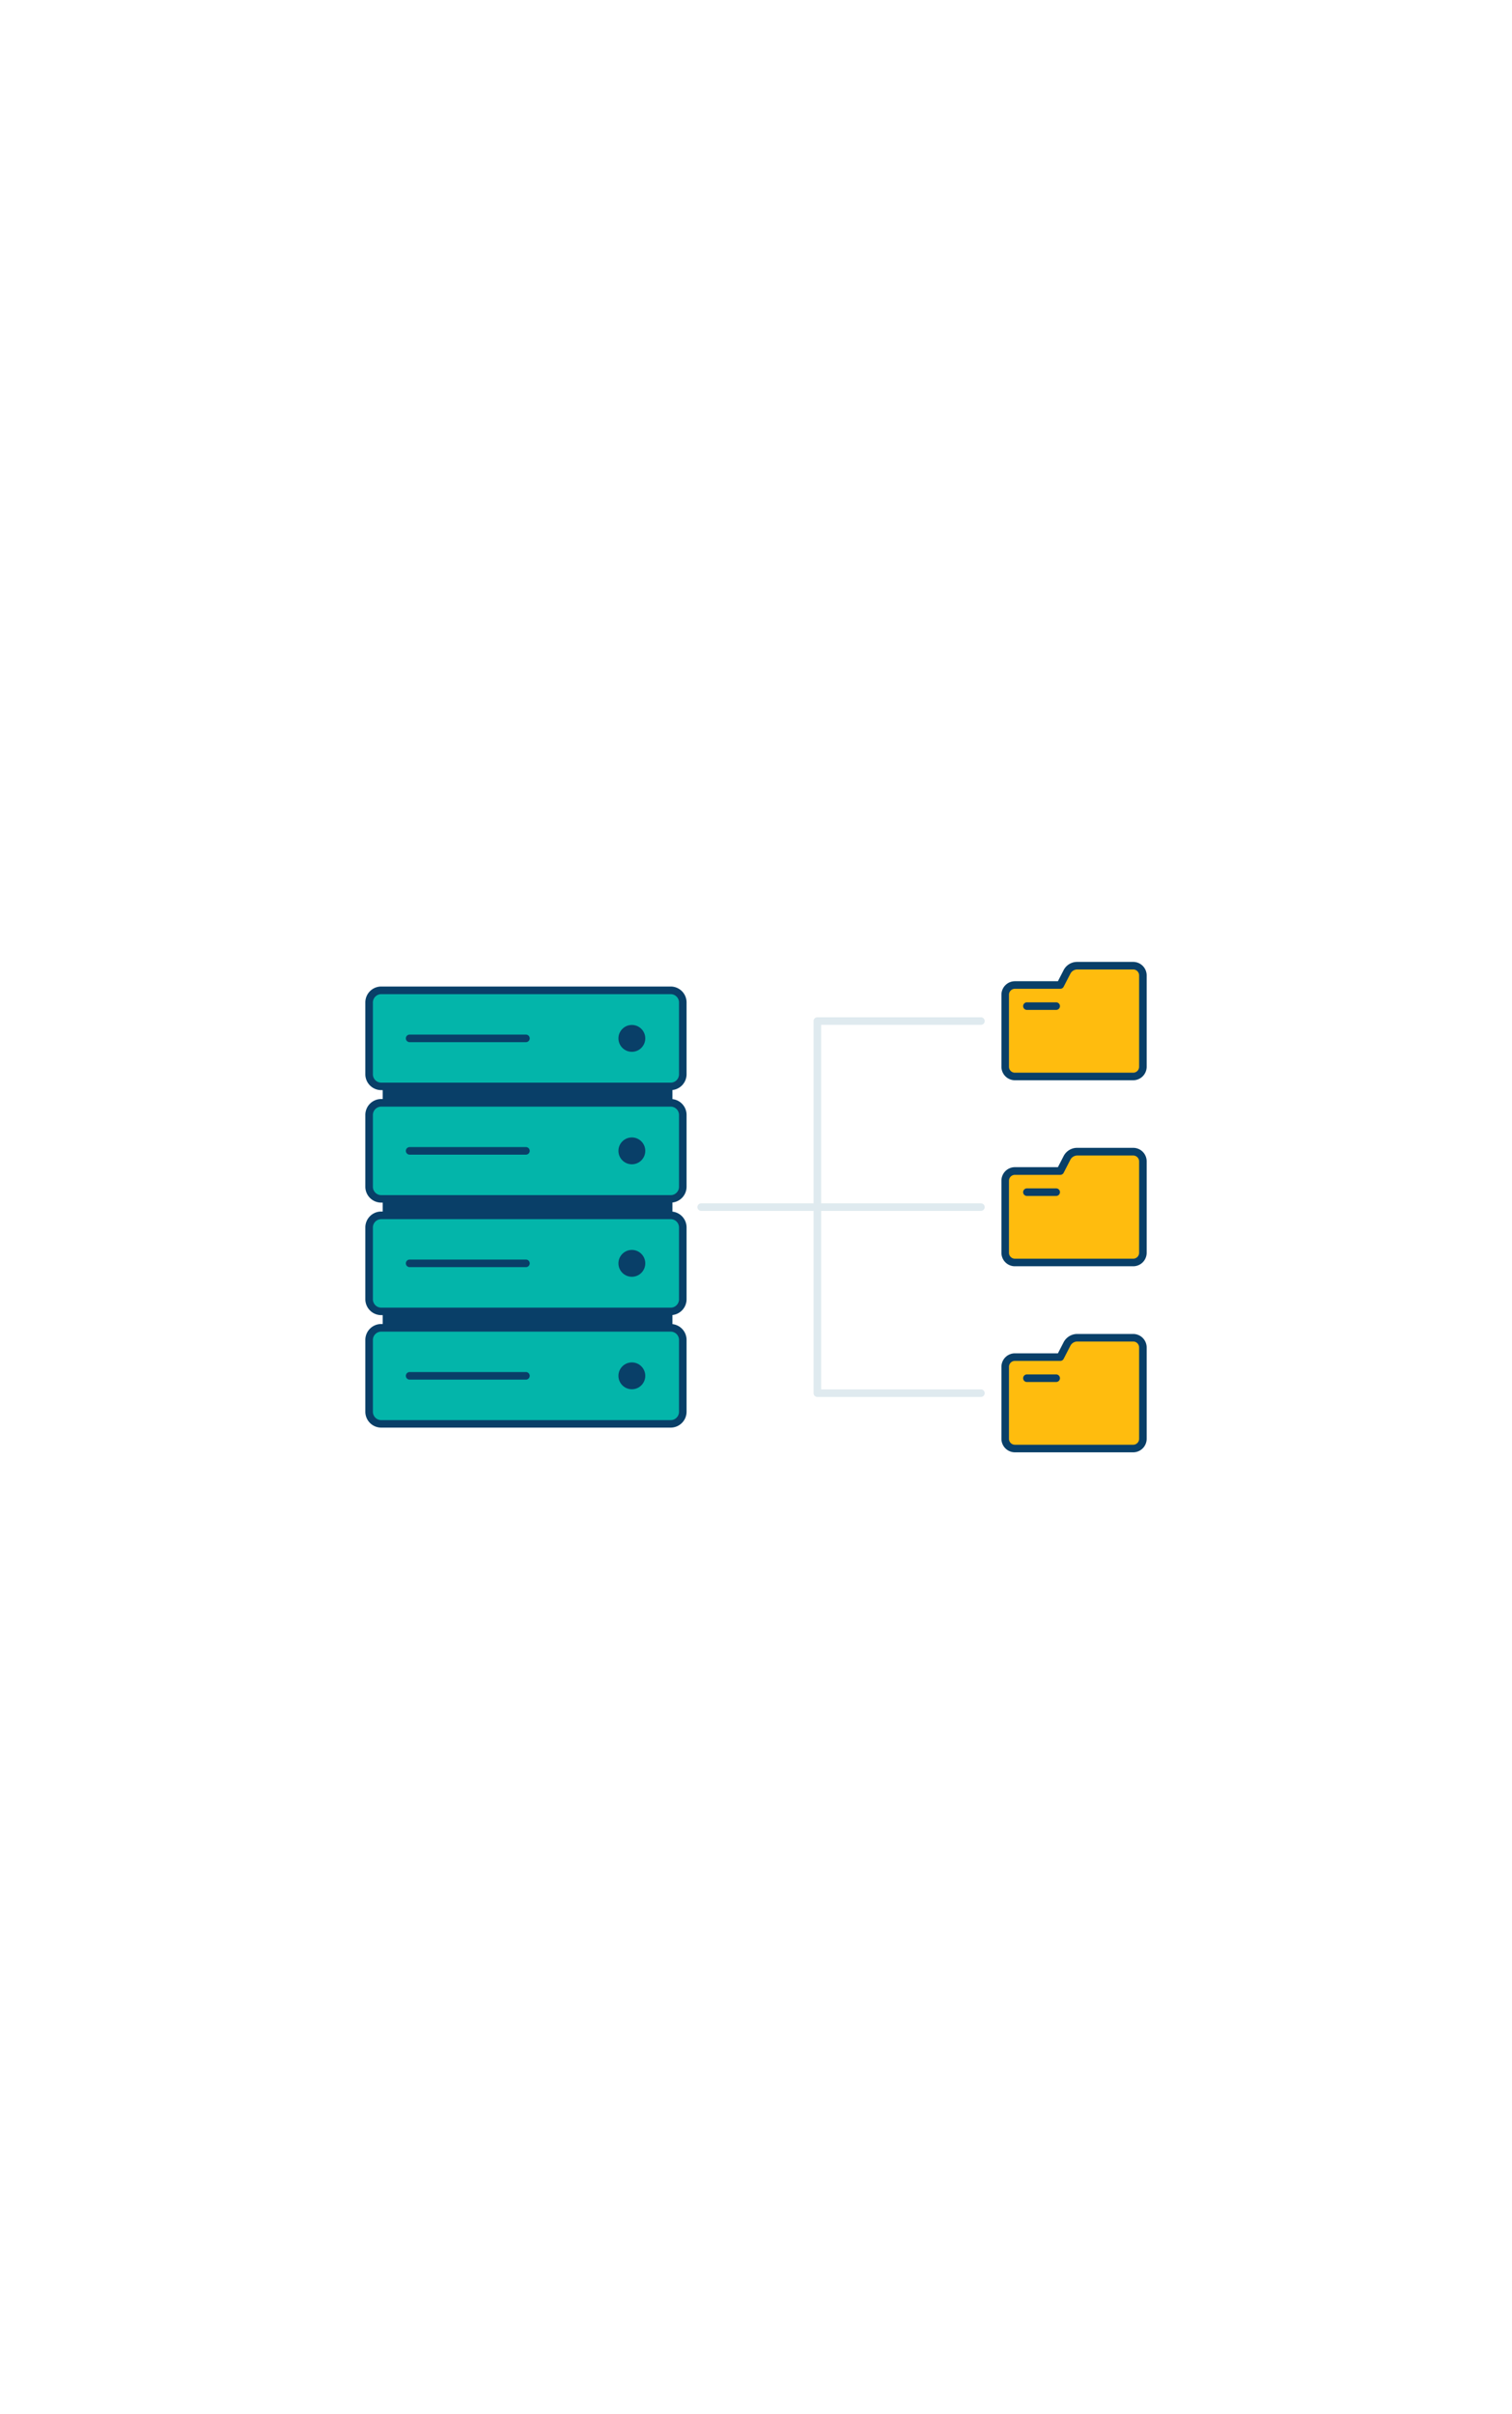 <svg xmlns="http://www.w3.org/2000/svg" viewBox="0 0 400 300" data-imageid="data-storage-outline" imageName="Data storage" class="illustrations_image" style="width: 188px;"><g id="_477_data_storage_outline" data-name="#477_data_storage_outline"><path d="M259.5,151h-74a1,1,0,0,1,0-2h74a1,1,0,0,1,0,2Z" fill="#dfeaef"/><path d="M259.5,200.19H216.23a1,1,0,0,1-1-1V100.81a1,1,0,0,1,1-1H259.5a1,1,0,0,1,0,2H217.23v96.38H259.5a1,1,0,0,1,0,2Z" fill="#dfeaef"/><path d="M282.26,87.83l-1.78,3.45h-12a2.56,2.56,0,0,0-2.56,2.56V112.9a2.56,2.56,0,0,0,2.56,2.56h31.3a2.56,2.56,0,0,0,2.56-2.56V88.73a2.56,2.56,0,0,0-2.56-2.56H285A3.07,3.07,0,0,0,282.26,87.83Z" fill="#ffbc0e"/><path d="M299.79,116.46h-31.3a3.57,3.57,0,0,1-3.56-3.56V93.84a3.57,3.57,0,0,1,3.56-3.56h11.38l1.5-2.91h0a4,4,0,0,1,3.61-2.2h14.81a3.57,3.57,0,0,1,3.56,3.56V112.9A3.57,3.57,0,0,1,299.79,116.46Zm-31.3-24.18a1.56,1.56,0,0,0-1.56,1.56V112.9a1.56,1.56,0,0,0,1.56,1.56h31.3a1.56,1.56,0,0,0,1.56-1.56V88.73a1.56,1.56,0,0,0-1.56-1.56H285a2.06,2.06,0,0,0-1.83,1.12l-1.78,3.45a1,1,0,0,1-.89.54Z" fill="#093f68"/><path d="M279.41,97.86h-7.74a1,1,0,0,1,0-2h7.74a1,1,0,0,1,0,2Z" fill="#093f68"/><path d="M282.26,137l-1.78,3.45h-12a2.56,2.56,0,0,0-2.56,2.56v19.05a2.56,2.56,0,0,0,2.56,2.56h31.3a2.56,2.56,0,0,0,2.56-2.56V137.92a2.56,2.56,0,0,0-2.56-2.56H285A3.07,3.07,0,0,0,282.26,137Z" fill="#ffbc0e"/><path d="M299.79,165.64h-31.3a3.56,3.56,0,0,1-3.56-3.56V143a3.57,3.57,0,0,1,3.56-3.56h11.38l1.5-2.91h0a4,4,0,0,1,3.61-2.2h14.81a3.56,3.56,0,0,1,3.56,3.56v24.16A3.56,3.56,0,0,1,299.79,165.64Zm-31.3-24.17a1.56,1.56,0,0,0-1.56,1.56v19.05a1.56,1.56,0,0,0,1.56,1.56h31.3a1.56,1.56,0,0,0,1.56-1.56V137.92a1.56,1.56,0,0,0-1.56-1.56H285a2.07,2.07,0,0,0-1.83,1.11l-1.78,3.46a1,1,0,0,1-.89.54Z" fill="#093f68"/><path d="M279.41,147.05h-7.74a1,1,0,0,1,0-2h7.74a1,1,0,0,1,0,2Z" fill="#093f68"/><path d="M282.26,186.2l-1.78,3.46h-12a2.56,2.56,0,0,0-2.56,2.56v19.05a2.56,2.56,0,0,0,2.56,2.56h31.3a2.56,2.56,0,0,0,2.56-2.56V187.1a2.56,2.56,0,0,0-2.56-2.56H285A3.07,3.07,0,0,0,282.26,186.2Z" fill="#ffbc0e"/><path d="M299.79,214.83h-31.3a3.57,3.57,0,0,1-3.56-3.56V192.22a3.56,3.56,0,0,1,3.56-3.56h11.38l1.5-2.91h0a4.06,4.06,0,0,1,3.61-2.21h14.81a3.57,3.57,0,0,1,3.56,3.56v24.17A3.57,3.57,0,0,1,299.79,214.83Zm-31.3-24.17a1.56,1.56,0,0,0-1.56,1.56v19.05a1.56,1.56,0,0,0,1.56,1.56h31.3a1.56,1.56,0,0,0,1.56-1.56V187.1a1.56,1.56,0,0,0-1.56-1.56H285a2.06,2.06,0,0,0-1.83,1.12l-1.78,3.46a1,1,0,0,1-.89.54Z" fill="#093f68"/><path d="M279.41,196.24h-7.74a1,1,0,0,1,0-2h7.74a1,1,0,0,1,0,2Z" fill="#093f68"/><rect x="102.24" y="96.88" width="74.65" height="90.8" fill="#093f68"/><path d="M176.89,188.68H102.24a1,1,0,0,1-1-1V96.88a1,1,0,0,1,1-1h74.65a1,1,0,0,1,1,1v90.8A1,1,0,0,1,176.89,188.68Zm-73.65-2h72.65V97.88H103.24Z" fill="#093f68"/><rect x="97.65" y="92.7" width="82.98" height="25.37" rx="3.19" fill="#03b5aa" class="target-color"/><path d="M177.44,119.07H100.85a4.2,4.2,0,0,1-4.2-4.19v-19a4.2,4.2,0,0,1,4.2-4.2h76.59a4.2,4.2,0,0,1,4.19,4.2v19A4.2,4.2,0,0,1,177.44,119.07ZM100.85,93.7a2.21,2.21,0,0,0-2.2,2.2v19a2.2,2.2,0,0,0,2.2,2.19h76.59a2.19,2.19,0,0,0,2.19-2.19v-19a2.2,2.2,0,0,0-2.19-2.2Z" fill="#093f68"/><circle cx="167.16" cy="105.39" r="3.55" fill="#093f68"/><path d="M139.14,106.39H108.37a1,1,0,0,1,0-2h30.77a1,1,0,0,1,0,2Z" fill="#093f68"/><rect x="97.65" y="122.44" width="82.98" height="25.37" rx="3.19" fill="#03b5aa" class="target-color"/><path d="M177.44,148.81H100.85a4.2,4.2,0,0,1-4.2-4.19v-19a4.21,4.21,0,0,1,4.2-4.2h76.59a4.2,4.2,0,0,1,4.19,4.2v19A4.2,4.2,0,0,1,177.44,148.81Zm-76.59-25.37a2.21,2.21,0,0,0-2.2,2.2v19a2.2,2.2,0,0,0,2.2,2.19h76.59a2.19,2.19,0,0,0,2.19-2.19v-19a2.2,2.2,0,0,0-2.19-2.2Z" fill="#093f68"/><circle cx="167.16" cy="135.13" r="3.55" fill="#093f68"/><path d="M139.14,136.13H108.37a1,1,0,0,1,0-2h30.77a1,1,0,0,1,0,2Z" fill="#093f68"/><rect x="97.65" y="152.19" width="82.98" height="25.37" rx="3.19" fill="#03b5aa" class="target-color"/><path d="M177.44,178.56H100.85a4.21,4.21,0,0,1-4.2-4.2v-19a4.2,4.2,0,0,1,4.2-4.19h76.59a4.2,4.2,0,0,1,4.19,4.19v19A4.2,4.2,0,0,1,177.44,178.56Zm-76.59-25.37a2.2,2.2,0,0,0-2.2,2.19v19a2.21,2.21,0,0,0,2.2,2.2h76.59a2.2,2.2,0,0,0,2.19-2.2v-19a2.19,2.19,0,0,0-2.19-2.19Z" fill="#093f68"/><circle cx="167.16" cy="164.87" r="3.55" fill="#093f68"/><path d="M139.14,165.87H108.37a1,1,0,0,1,0-2h30.77a1,1,0,0,1,0,2Z" fill="#093f68"/><rect x="97.65" y="181.93" width="82.98" height="25.37" rx="3.19" fill="#03b5aa" class="target-color"/><path d="M177.44,208.3H100.85a4.2,4.2,0,0,1-4.2-4.2v-19a4.2,4.2,0,0,1,4.2-4.19h76.59a4.2,4.2,0,0,1,4.19,4.19v19A4.2,4.2,0,0,1,177.44,208.3Zm-76.59-25.37a2.2,2.2,0,0,0-2.2,2.19v19a2.21,2.21,0,0,0,2.2,2.2h76.59a2.2,2.2,0,0,0,2.19-2.2v-19a2.19,2.19,0,0,0-2.19-2.19Z" fill="#093f68"/><circle cx="167.16" cy="194.61" r="3.55" fill="#093f68"/><path d="M139.14,195.61H108.37a1,1,0,0,1,0-2h30.77a1,1,0,0,1,0,2Z" fill="#093f68"/></g></svg>